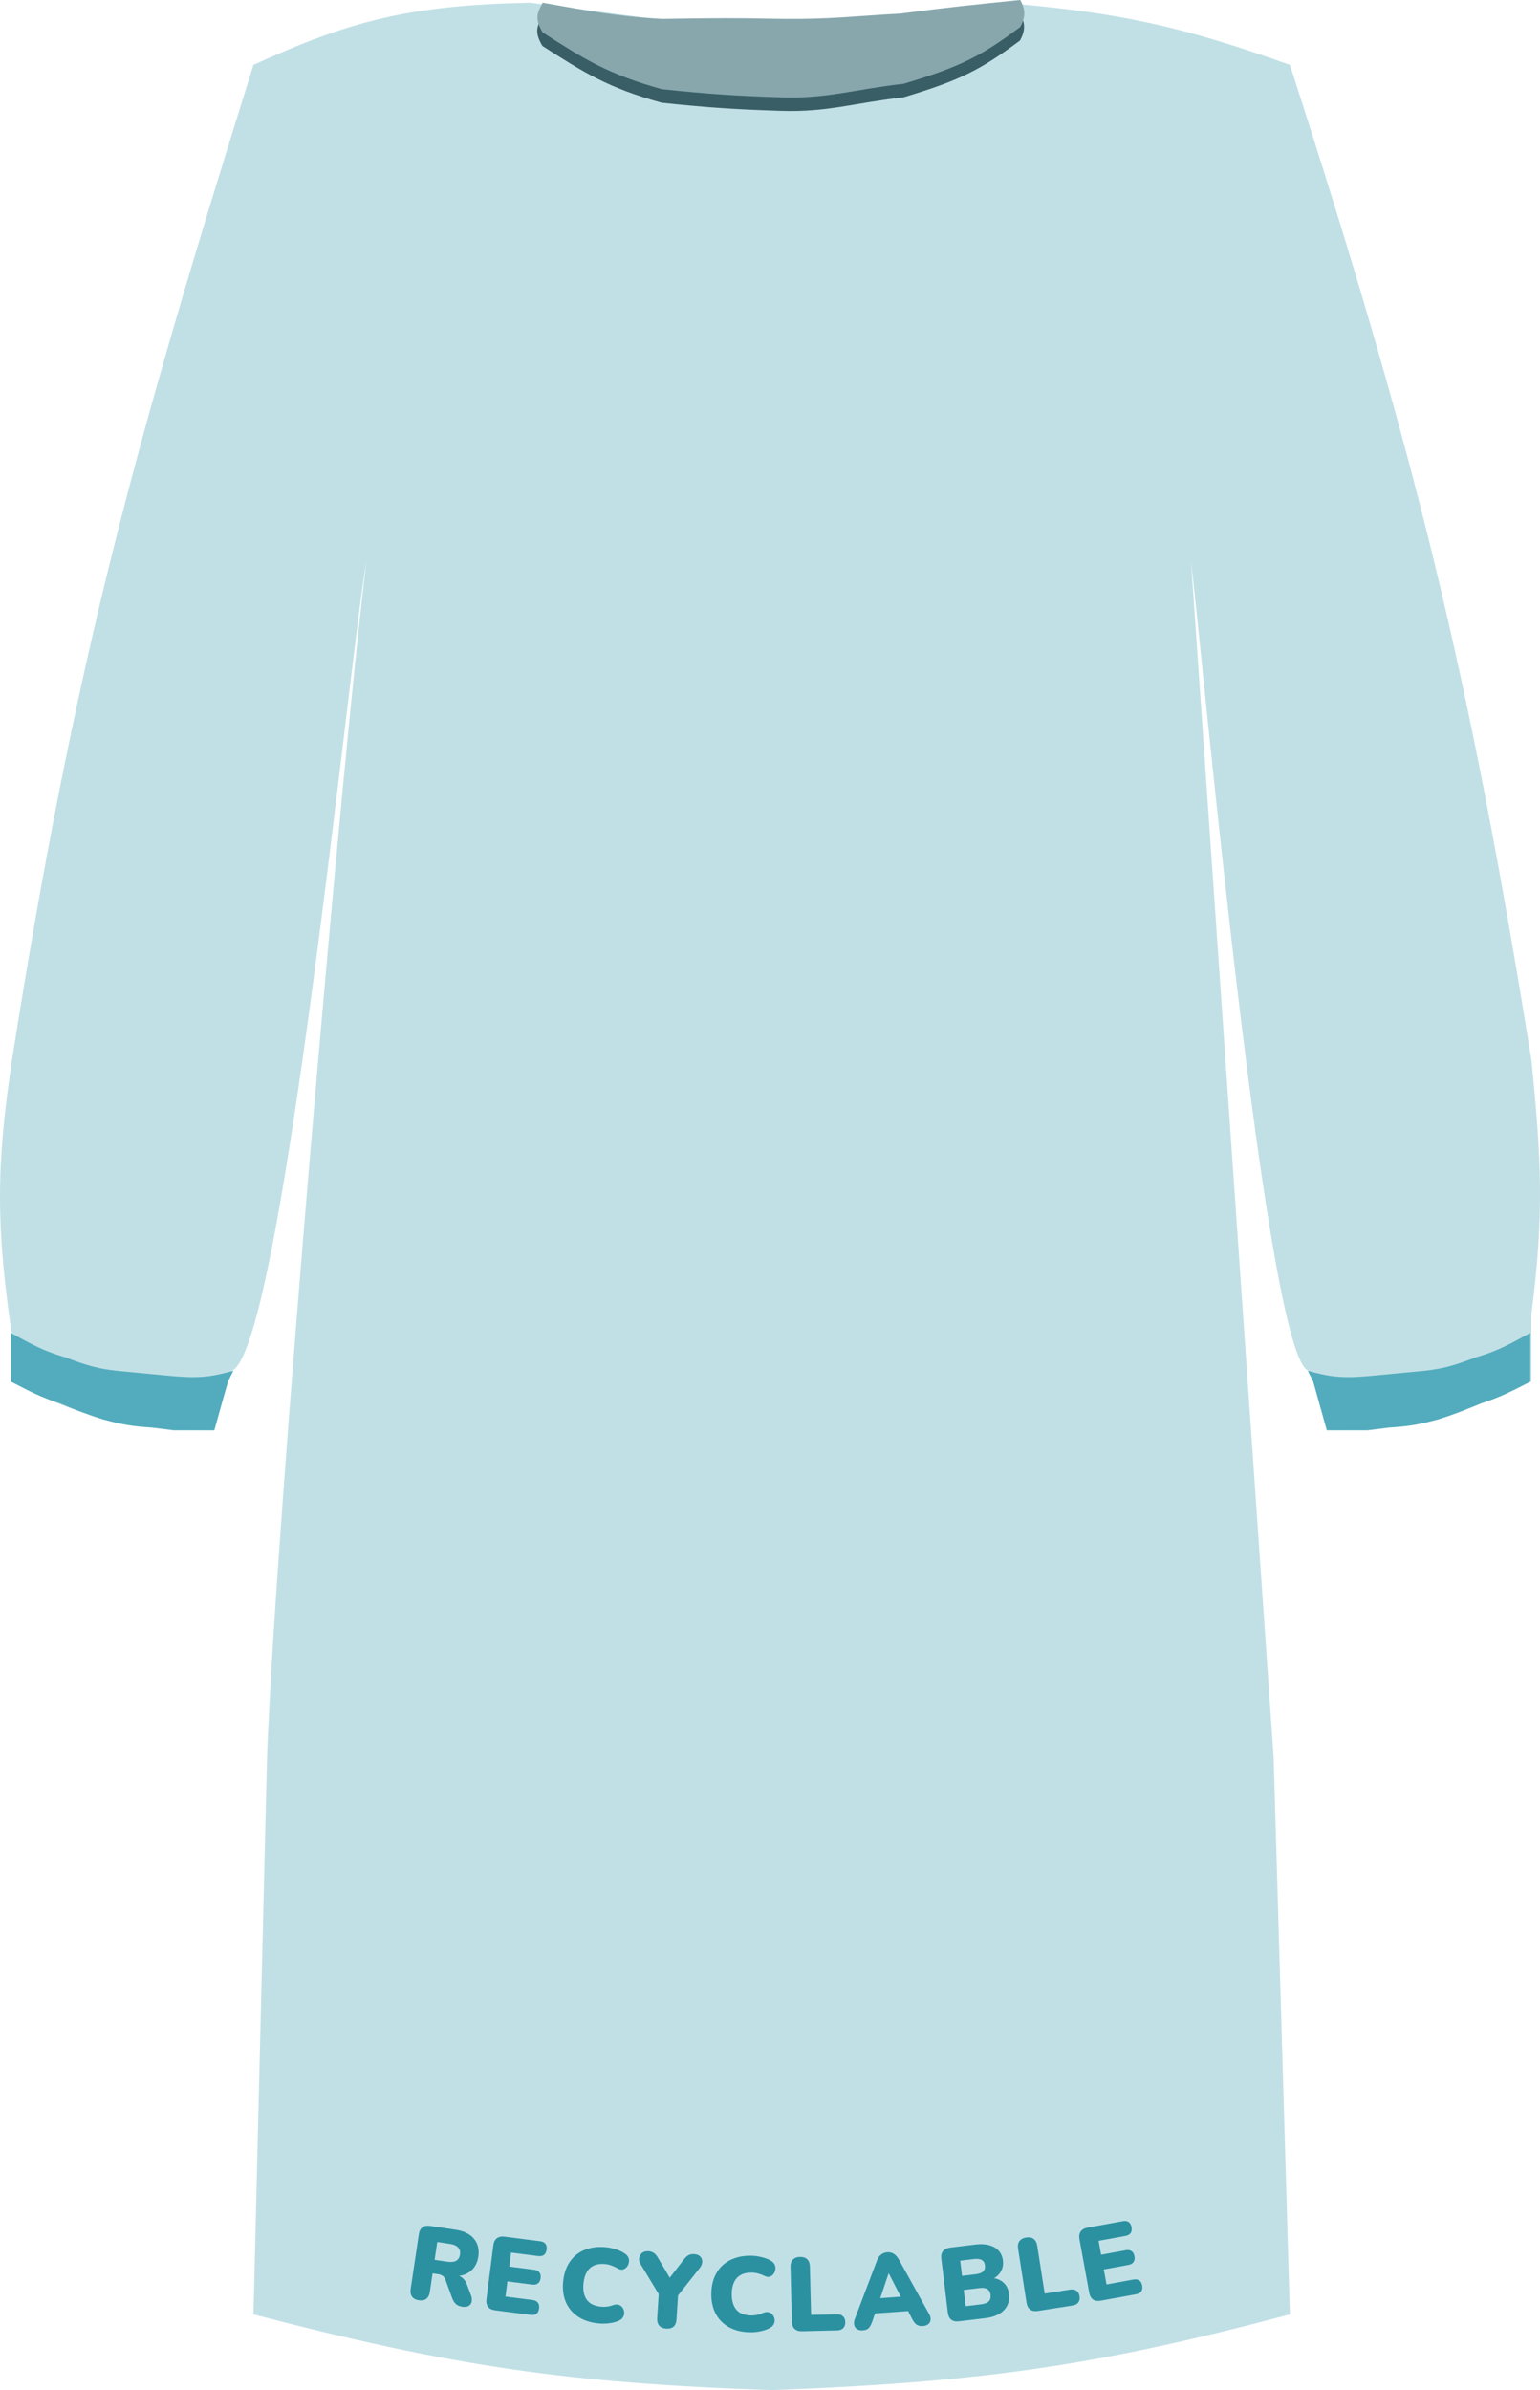 <svg width="234" height="363" viewBox="0 0 234 363" fill="none" xmlns="http://www.w3.org/2000/svg">
<g id="surgical_gown_recycle">
<g id="surgical gown 3">
<g id="surgical gown 3_2">
<path id="Rectangle 31" d="M1.821 160.968C-0.555 176.891 -0.659 186.042 1.821 202.853V209.834C12.682 215.549 19.431 216.983 32.329 217.225L35.215 208.191C42.864 205.17 53.216 98.625 55.657 85.412C51.997 114.744 41.77 233.091 40.575 266.912L38.513 351.502C68.777 359.379 86.121 361.935 117.257 363C149.766 361.784 166.964 359.188 196.001 351.502L193.527 266.912L180.987 85.412C182.674 99.02 192.434 207.024 198.887 208.191L202.597 217.225C215.545 216.487 222.192 214.973 232.693 209.834V199.568C234.647 184.494 234.211 176.042 232.693 160.968C223.161 101.776 215.034 68.692 196.001 9.855C178.959 3.759 169.39 1.84 152.3 0.411L132.511 2.874H116.433H99.529L80.565 0.411C62.143 0.785 53.138 3.187 38.513 9.855C20.269 68.095 11.28 100.993 1.821 160.968Z" fill="#C1E0E6"/>
<path id="Rectangle 32" d="M1.649 202.442C4.727 204.095 6.389 205.115 9.894 206.138C13.183 207.377 14.789 207.864 17.728 208.191L26.385 209.012C30.798 209.385 32.501 208.98 35.455 208.191L34.631 209.834C33.826 212.72 33.374 214.339 32.569 217.225H26.385L23.087 216.814C20.349 216.641 18.749 216.418 15.666 215.583C12.917 214.718 11.542 214.139 9.07 213.119C6.082 212.167 4.498 211.296 1.649 209.834V202.442Z" fill="#52ACBD"/>
<path id="Rectangle 33" d="M232.521 202.442C229.443 204.095 227.781 205.115 224.276 206.138C220.987 207.377 219.381 207.864 216.443 208.191L207.785 209.012C203.372 209.385 201.67 208.98 198.715 208.191L199.539 209.834C200.344 212.72 200.796 214.339 201.601 217.225H207.785L211.083 216.814C213.821 216.641 215.421 216.418 218.504 215.583C221.253 214.718 222.628 214.139 225.1 213.119C228.088 212.167 229.672 211.296 232.521 209.834V202.442Z" fill="#52ACBD"/>
<path id="Rectangle 35" d="M82.421 2.464C89.429 3.696 93.322 4.508 100.561 4.928C107.806 4.8 111.868 4.768 119.113 4.928C126.024 4.99 129.932 4.49 136.841 4.106C144.323 3.127 148.135 2.749 154.98 2.053C155.833 3.496 155.789 4.716 154.98 6.16C149.007 10.596 145.95 12.18 137.253 14.783C129.832 15.604 125.793 17.062 118.701 16.836C111.609 16.61 107.628 16.338 100.561 15.604C92.343 13.325 88.775 11.049 82.421 6.981C81.154 4.865 81.602 4 82.421 2.464Z" fill="#395E65"/>
<path id="Rectangle 34" d="M82.454 0.411C89.463 1.643 93.355 2.455 100.594 2.874C107.839 2.747 111.901 2.715 119.146 2.874C126.058 2.936 129.965 2.437 136.874 2.053C144.356 1.074 148.168 0.696 155.014 0C155.867 1.443 155.823 2.663 155.014 4.106C149.041 8.543 145.983 10.127 137.286 12.73C129.866 13.551 125.826 15.008 118.734 14.783C111.642 14.557 107.661 14.285 100.594 13.551C92.376 11.272 88.809 8.996 82.454 4.928C81.188 2.812 81.635 1.947 82.454 0.411Z" fill="#87A7AD"/>
</g>
</g>
<g id="Linked Path Group">
<path id="[Copy] recyclable" d="M63.635 349.354C63.171 349.285 62.831 349.105 62.616 348.814C62.402 348.513 62.329 348.13 62.398 347.665L63.643 339.31C63.714 338.835 63.895 338.49 64.186 338.274C64.487 338.06 64.87 337.988 65.334 338.057L69.227 338.637C70.493 338.826 71.423 339.282 72.016 340.007C72.621 340.723 72.842 341.629 72.678 342.726C72.573 343.433 72.323 344.027 71.928 344.507C71.545 344.979 71.037 345.313 70.403 345.51C69.782 345.697 69.044 345.728 68.19 345.6L68.359 345.334L69.119 345.447C69.572 345.515 69.957 345.686 70.272 345.959C70.588 346.222 70.83 346.592 70.996 347.07L71.575 348.612C71.698 348.943 71.733 349.256 71.678 349.549C71.625 349.833 71.474 350.053 71.224 350.21C70.986 350.358 70.662 350.401 70.25 350.34C69.839 350.278 69.514 350.144 69.275 349.936C69.047 349.729 68.859 349.431 68.712 349.043L67.666 346.186C67.574 345.935 67.434 345.752 67.246 345.638C67.07 345.514 66.856 345.434 66.603 345.396L65.732 345.267L65.31 348.099C65.241 348.563 65.066 348.909 64.784 349.137C64.503 349.354 64.12 349.426 63.635 349.354ZM66.039 343.209L67.969 343.497C68.529 343.58 68.972 343.533 69.301 343.356C69.629 343.178 69.828 342.857 69.897 342.393C69.963 341.95 69.865 341.595 69.603 341.33C69.342 341.054 68.932 340.874 68.373 340.791L66.442 340.503L66.039 343.209Z" fill="#2B91A1"/>
<path id="[Copy] recyclable_2" d="M75.249 350.885C74.751 350.821 74.386 350.646 74.154 350.358C73.934 350.061 73.855 349.67 73.917 349.183L74.959 341.009C75.021 340.522 75.195 340.168 75.482 339.946C75.78 339.716 76.178 339.632 76.675 339.695L82.055 340.381C82.436 340.43 82.71 340.562 82.876 340.776C83.042 340.991 83.103 341.278 83.057 341.638C83.009 342.008 82.878 342.282 82.662 342.459C82.447 342.625 82.149 342.684 81.768 342.635L77.657 342.111L77.386 344.238L81.148 344.717C81.518 344.765 81.787 344.896 81.953 345.11C82.129 345.326 82.194 345.62 82.147 345.99C82.1 346.36 81.963 346.628 81.738 346.793C81.523 346.959 81.231 347.018 80.861 346.971L77.099 346.492L76.806 348.793L80.916 349.317C81.297 349.366 81.57 349.503 81.735 349.728C81.901 349.943 81.961 350.23 81.915 350.59C81.868 350.96 81.737 351.228 81.522 351.394C81.308 351.561 81.01 351.619 80.629 351.571L75.249 350.885Z" fill="#2B91A1"/>
<path id="[Copy] recyclable_3" d="M90.952 352.872C89.71 352.749 88.667 352.404 87.822 351.839C86.978 351.273 86.36 350.531 85.968 349.613C85.587 348.697 85.455 347.654 85.57 346.487C85.656 345.616 85.867 344.839 86.203 344.154C86.549 343.47 87.002 342.898 87.562 342.439C88.133 341.981 88.798 341.656 89.556 341.463C90.327 341.26 91.174 341.205 92.097 341.296C92.585 341.345 93.084 341.453 93.592 341.621C94.113 341.78 94.563 341.99 94.945 342.253C95.226 342.442 95.413 342.664 95.506 342.92C95.598 343.175 95.611 343.429 95.543 343.679C95.486 343.931 95.373 344.15 95.205 344.337C95.036 344.524 94.831 344.643 94.591 344.694C94.351 344.735 94.1 344.672 93.837 344.507C93.534 344.327 93.226 344.184 92.915 344.078C92.616 343.963 92.296 343.888 91.956 343.855C91.298 343.79 90.734 343.862 90.263 344.073C89.803 344.274 89.439 344.603 89.168 345.058C88.898 345.514 88.728 346.092 88.659 346.792C88.59 347.493 88.642 348.098 88.817 348.609C88.993 349.109 89.285 349.507 89.695 349.805C90.117 350.093 90.657 350.27 91.315 350.335C91.591 350.362 91.891 350.36 92.216 350.328C92.542 350.285 92.866 350.205 93.189 350.086C93.521 349.98 93.806 349.971 94.044 350.058C94.292 350.147 94.481 350.295 94.611 350.501C94.751 350.707 94.83 350.94 94.847 351.199C94.866 351.448 94.804 351.688 94.663 351.921C94.533 352.154 94.323 352.332 94.032 352.453C93.638 352.639 93.159 352.769 92.595 352.841C92.041 352.915 91.493 352.925 90.952 352.872Z" fill="#2B91A1"/>
<path id="[Copy] recyclable_4" d="M101.229 353.662C100.76 353.632 100.406 353.482 100.167 353.21C99.928 352.928 99.825 352.542 99.856 352.052L100.133 347.677L100.637 349.328L97.3 343.81C97.135 343.543 97.073 343.256 97.114 342.948C97.166 342.631 97.31 342.373 97.547 342.174C97.796 341.965 98.133 341.875 98.559 341.902C98.857 341.92 99.124 342.012 99.359 342.177C99.595 342.331 99.809 342.585 100 342.939L102.027 346.37L101.452 346.333L103.897 343.17C104.142 342.843 104.386 342.618 104.629 342.495C104.872 342.371 105.154 342.319 105.473 342.34C105.877 342.365 106.185 342.486 106.396 342.703C106.607 342.919 106.707 343.182 106.699 343.491C106.7 343.801 106.585 344.109 106.351 344.415L102.378 349.438L103.071 347.863L102.794 352.238C102.73 353.249 102.208 353.724 101.229 353.662Z" fill="#2B91A1"/>
<path id="[Copy] recyclable_5" d="M113.943 354.217C112.696 354.191 111.629 353.929 110.743 353.43C109.857 352.931 109.184 352.24 108.722 351.355C108.271 350.471 108.058 349.442 108.083 348.269C108.101 347.395 108.251 346.603 108.533 345.894C108.825 345.185 109.232 344.58 109.755 344.079C110.288 343.578 110.925 343.202 111.667 342.951C112.419 342.689 113.259 342.568 114.187 342.588C114.678 342.598 115.183 342.667 115.703 342.796C116.234 342.913 116.7 343.089 117.1 343.321C117.396 343.487 117.599 343.694 117.711 343.942C117.824 344.19 117.856 344.441 117.808 344.696C117.77 344.951 117.675 345.179 117.521 345.378C117.368 345.578 117.173 345.712 116.937 345.782C116.701 345.841 116.446 345.799 116.171 345.654C115.854 345.498 115.537 345.379 115.219 345.298C114.911 345.206 114.587 345.157 114.245 345.15C113.584 345.136 113.027 345.252 112.574 345.499C112.131 345.735 111.793 346.09 111.559 346.566C111.325 347.041 111.201 347.63 111.186 348.334C111.171 349.038 111.271 349.638 111.484 350.133C111.698 350.617 112.021 350.992 112.453 351.257C112.896 351.512 113.448 351.646 114.109 351.66C114.386 351.666 114.685 351.64 115.007 351.583C115.328 351.515 115.645 351.41 115.958 351.267C116.28 351.135 116.564 351.103 116.808 351.173C117.062 351.242 117.262 351.374 117.408 351.569C117.564 351.765 117.66 351.991 117.697 352.247C117.735 352.494 117.692 352.738 117.57 352.981C117.458 353.224 117.262 353.417 116.982 353.561C116.604 353.777 116.136 353.943 115.579 354.059C115.032 354.176 114.487 354.229 113.943 354.217Z" fill="#2B91A1"/>
<path id="[Copy] recyclable_6" d="M121.845 354.061C121.376 354.073 121.005 353.954 120.732 353.704C120.469 353.444 120.332 353.079 120.321 352.61L120.118 344.292C120.106 343.813 120.225 343.442 120.474 343.179C120.724 342.917 121.083 342.78 121.553 342.769C122.033 342.757 122.398 342.876 122.65 343.126C122.912 343.376 123.049 343.741 123.061 344.22L123.241 351.578L127.143 351.483C127.549 351.473 127.861 351.572 128.079 351.78C128.308 351.977 128.427 352.273 128.437 352.667C128.447 353.062 128.342 353.369 128.123 353.587C127.915 353.806 127.609 353.92 127.203 353.93L121.845 354.061Z" fill="#2B91A1"/>
<path id="[Copy] recyclable_7" d="M131.106 353.927C130.776 353.95 130.494 353.896 130.26 353.763C130.025 353.62 129.871 353.417 129.799 353.155C129.726 352.882 129.751 352.57 129.875 352.219L133.23 343.378C133.392 342.949 133.604 342.629 133.867 342.417C134.14 342.205 134.458 342.086 134.819 342.06C135.181 342.034 135.502 342.107 135.782 342.279C136.072 342.45 136.333 342.736 136.566 343.136L141.158 351.403C141.353 351.731 141.434 352.035 141.4 352.316C141.378 352.595 141.26 352.818 141.048 352.983C140.846 353.147 140.585 353.241 140.266 353.264C139.84 353.295 139.504 353.223 139.256 353.048C139.018 352.873 138.794 352.579 138.582 352.166L137.574 350.202L138.75 350.935L132.175 351.411L133.249 350.515L132.534 352.604C132.373 353.043 132.199 353.366 132.011 353.572C131.822 353.778 131.521 353.897 131.106 353.927ZM135.019 345.27L133.488 349.824L132.986 349.09L137.63 348.754L137.238 349.553L135.051 345.267L135.019 345.27Z" fill="#2B91A1"/>
<path id="[Copy] recyclable_8" d="M145.728 352.551C145.23 352.611 144.833 352.531 144.538 352.308C144.252 352.074 144.079 351.714 144.02 351.227L143.03 343.047C142.971 342.559 143.053 342.173 143.276 341.889C143.509 341.592 143.874 341.413 144.372 341.353L148.248 340.884C149.052 340.786 149.75 340.825 150.341 341.001C150.941 341.165 151.415 341.446 151.764 341.844C152.114 342.242 152.323 342.733 152.394 343.315C152.473 343.972 152.351 344.556 152.026 345.068C151.712 345.579 151.242 345.958 150.616 346.206L150.586 345.951C151.365 345.997 151.99 346.233 152.46 346.659C152.942 347.084 153.227 347.668 153.317 348.409C153.436 349.394 153.176 350.215 152.535 350.873C151.904 351.519 150.98 351.915 149.762 352.063L145.728 352.551ZM146.739 350.253L149.106 349.966C149.646 349.901 150.025 349.753 150.244 349.522C150.473 349.28 150.562 348.952 150.512 348.539C150.462 348.126 150.298 347.834 150.019 347.664C149.751 347.492 149.347 347.439 148.807 347.504L146.441 347.791L146.739 350.253ZM146.181 345.647L148.262 345.395C148.791 345.331 149.166 345.189 149.387 344.968C149.618 344.747 149.71 344.44 149.662 344.049C149.615 343.657 149.453 343.386 149.177 343.237C148.911 343.076 148.512 343.027 147.983 343.092L145.902 343.343L146.181 345.647Z" fill="#2B91A1"/>
<path id="[Copy] recyclable_9" d="M157.678 350.98C157.214 351.052 156.831 350.982 156.528 350.771C156.234 350.547 156.051 350.203 155.978 349.739L154.695 341.519C154.621 341.045 154.69 340.661 154.904 340.369C155.117 340.076 155.456 339.894 155.919 339.821C156.394 339.747 156.772 339.818 157.054 340.033C157.346 340.246 157.529 340.59 157.603 341.065L158.739 348.336L162.596 347.734C162.997 347.672 163.319 347.729 163.562 347.907C163.815 348.073 163.972 348.351 164.033 348.741C164.093 349.131 164.03 349.448 163.841 349.694C163.663 349.937 163.374 350.09 162.974 350.153L157.678 350.98Z" fill="#2B91A1"/>
<path id="[Copy] recyclable_10" d="M167.283 349.415C166.79 349.505 166.39 349.448 166.081 349.244C165.782 349.028 165.588 348.678 165.5 348.195L164.022 340.089C163.934 339.606 163.993 339.216 164.199 338.918C164.413 338.608 164.767 338.408 165.26 338.318L170.596 337.345C170.974 337.277 171.275 337.319 171.498 337.474C171.721 337.628 171.865 337.884 171.931 338.241C171.997 338.608 171.955 338.908 171.802 339.142C171.648 339.366 171.382 339.512 171.004 339.581L166.927 340.324L167.312 342.433L171.042 341.753C171.409 341.686 171.705 341.73 171.928 341.884C172.162 342.037 172.312 342.297 172.379 342.664C172.446 343.031 172.397 343.327 172.232 343.553C172.078 343.776 171.817 343.921 171.45 343.988L167.719 344.668L168.135 346.951L172.212 346.207C172.59 346.138 172.891 346.186 173.117 346.351C173.34 346.506 173.484 346.761 173.549 347.118C173.616 347.486 173.572 347.781 173.418 348.004C173.263 348.228 172.997 348.374 172.619 348.442L167.283 349.415Z" fill="#2B91A1"/>
</g>
</g>
</svg>
